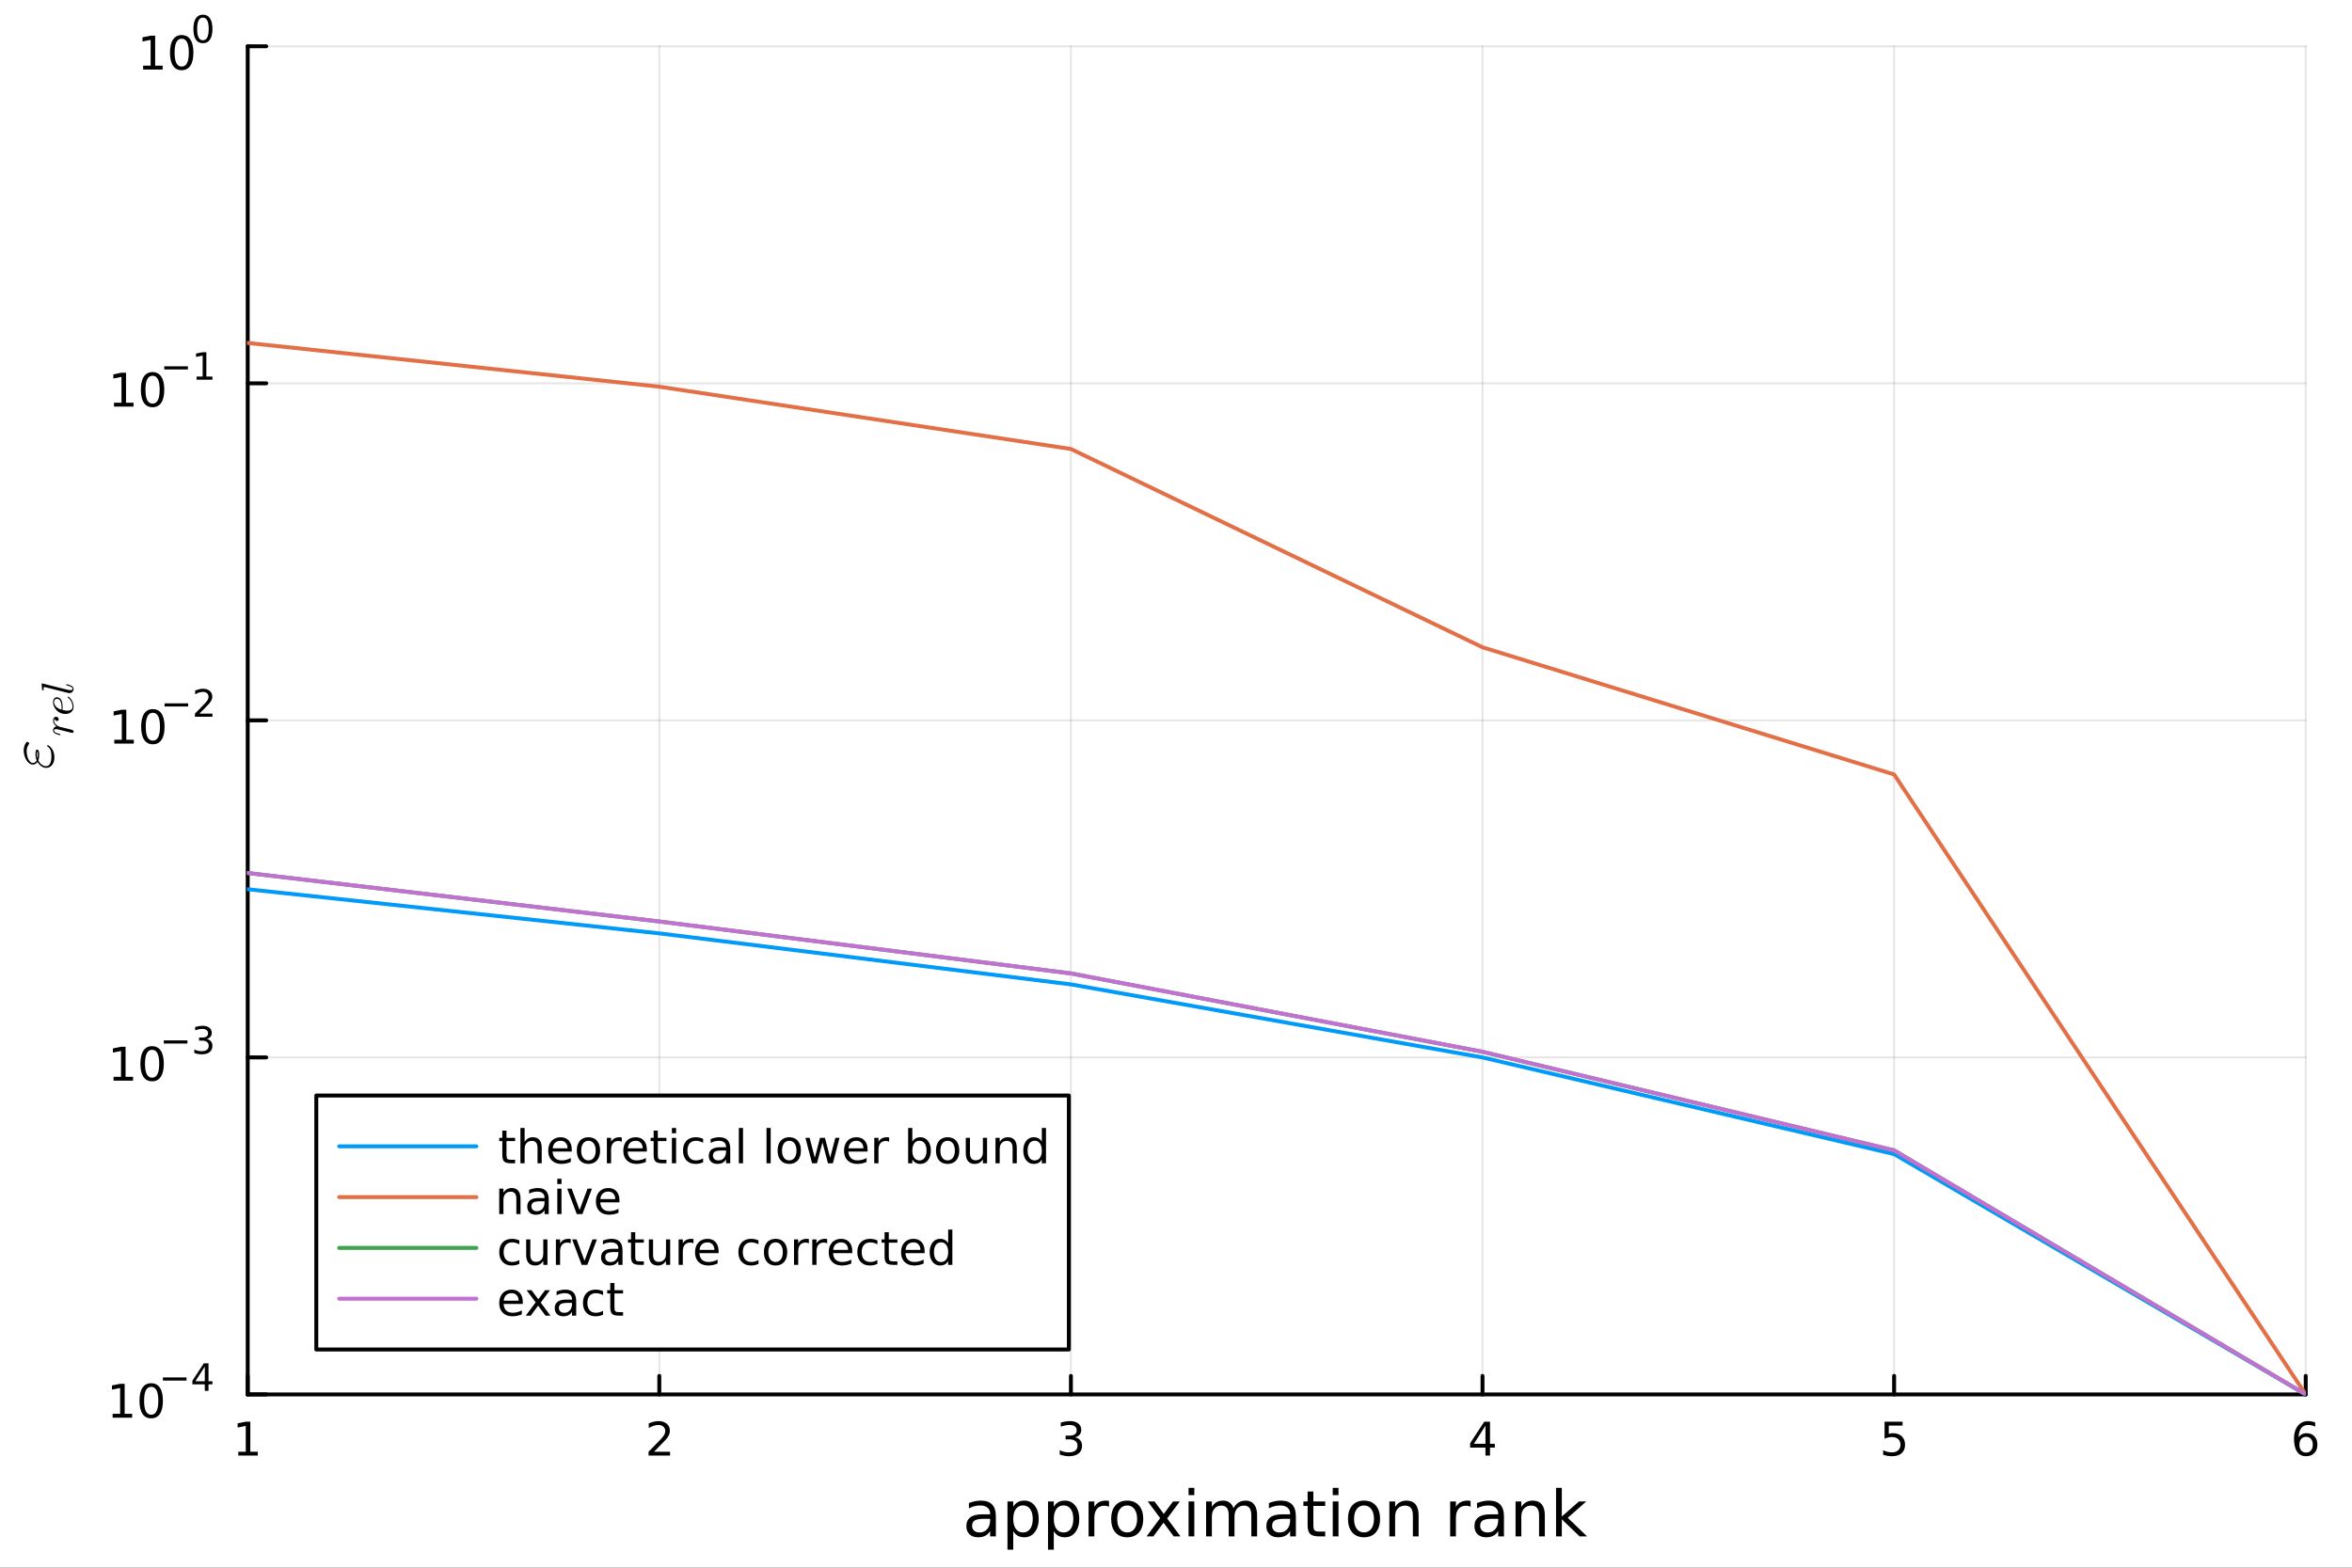 <?xml version="1.0" encoding="utf-8"?>
<svg xmlns="http://www.w3.org/2000/svg" xmlns:xlink="http://www.w3.org/1999/xlink" width="600" height="400" viewBox="0 0 2400 1600">
<rect x="0" y="0" width="2400" height="1600" fill="#333333" stroke="none"/>
<defs>
  <clipPath id="clip810">
    <rect x="0" y="0" width="2400" height="1600"/>
  </clipPath>
</defs>
<path clip-path="url(#clip810)" d="M0 1600 L2400 1600 L2400 0 L0 0  Z" fill="#ffffff" fill-rule="evenodd" fill-opacity="1"/>
<defs>
  <clipPath id="clip811">
    <rect x="480" y="0" width="1681" height="1600"/>
  </clipPath>
</defs>
<defs>
  <clipPath id="clip812">
    <rect x="219" y="47" width="2134" height="1377"/>
  </clipPath>
</defs>
<path clip-path="url(#clip810)" d="M252.764 1423.18 L2352.76 1423.18 L2352.76 47.244 L252.764 47.244  Z" fill="#ffffff" fill-rule="evenodd" fill-opacity="1"/>
<defs>
  <clipPath id="clip813">
    <rect x="252" y="47" width="2101" height="1377"/>
  </clipPath>
</defs>
<polyline clip-path="url(#clip813)" style="stroke:#000000; stroke-linecap:round; stroke-linejoin:round; stroke-width:2; stroke-opacity:0.1; fill:none" points="252.764,1423.18 252.764,47.244 "/>
<polyline clip-path="url(#clip813)" style="stroke:#000000; stroke-linecap:round; stroke-linejoin:round; stroke-width:2; stroke-opacity:0.1; fill:none" points="672.762,1423.18 672.762,47.244 "/>
<polyline clip-path="url(#clip813)" style="stroke:#000000; stroke-linecap:round; stroke-linejoin:round; stroke-width:2; stroke-opacity:0.1; fill:none" points="1092.76,1423.18 1092.76,47.244 "/>
<polyline clip-path="url(#clip813)" style="stroke:#000000; stroke-linecap:round; stroke-linejoin:round; stroke-width:2; stroke-opacity:0.1; fill:none" points="1512.76,1423.18 1512.76,47.244 "/>
<polyline clip-path="url(#clip813)" style="stroke:#000000; stroke-linecap:round; stroke-linejoin:round; stroke-width:2; stroke-opacity:0.1; fill:none" points="1932.76,1423.18 1932.76,47.244 "/>
<polyline clip-path="url(#clip813)" style="stroke:#000000; stroke-linecap:round; stroke-linejoin:round; stroke-width:2; stroke-opacity:0.1; fill:none" points="2352.76,1423.18 2352.76,47.244 "/>
<polyline clip-path="url(#clip810)" style="stroke:#000000; stroke-linecap:round; stroke-linejoin:round; stroke-width:4; stroke-opacity:1; fill:none" points="252.764,1423.18 2352.76,1423.18 "/>
<polyline clip-path="url(#clip810)" style="stroke:#000000; stroke-linecap:round; stroke-linejoin:round; stroke-width:4; stroke-opacity:1; fill:none" points="252.764,1423.18 252.764,1404.28 "/>
<polyline clip-path="url(#clip810)" style="stroke:#000000; stroke-linecap:round; stroke-linejoin:round; stroke-width:4; stroke-opacity:1; fill:none" points="672.762,1423.18 672.762,1404.28 "/>
<polyline clip-path="url(#clip810)" style="stroke:#000000; stroke-linecap:round; stroke-linejoin:round; stroke-width:4; stroke-opacity:1; fill:none" points="1092.76,1423.18 1092.76,1404.28 "/>
<polyline clip-path="url(#clip810)" style="stroke:#000000; stroke-linecap:round; stroke-linejoin:round; stroke-width:4; stroke-opacity:1; fill:none" points="1512.76,1423.18 1512.76,1404.28 "/>
<polyline clip-path="url(#clip810)" style="stroke:#000000; stroke-linecap:round; stroke-linejoin:round; stroke-width:4; stroke-opacity:1; fill:none" points="1932.76,1423.18 1932.76,1404.28 "/>
<polyline clip-path="url(#clip810)" style="stroke:#000000; stroke-linecap:round; stroke-linejoin:round; stroke-width:4; stroke-opacity:1; fill:none" points="2352.76,1423.18 2352.76,1404.28 "/>
<path clip-path="url(#clip810)" d="M243.146 1481.64 L250.785 1481.64 L250.785 1455.28 L242.475 1456.95 L242.475 1452.69 L250.738 1451.02 L255.414 1451.02 L255.414 1481.64 L263.053 1481.64 L263.053 1485.58 L243.146 1485.58 L243.146 1481.64 Z" fill="#000000" fill-rule="evenodd" fill-opacity="1" /><path clip-path="url(#clip810)" d="M667.415 1481.64 L683.735 1481.64 L683.735 1485.58 L661.79 1485.58 L661.79 1481.64 Q664.452 1478.89 669.036 1474.26 Q673.642 1469.61 674.823 1468.27 Q677.068 1465.74 677.947 1464.01 Q678.85 1462.25 678.85 1460.56 Q678.85 1457.8 676.906 1456.07 Q674.985 1454.33 671.883 1454.33 Q669.684 1454.33 667.23 1455.09 Q664.799 1455.86 662.022 1457.41 L662.022 1452.69 Q664.846 1451.55 667.299 1450.97 Q669.753 1450.39 671.79 1450.39 Q677.16 1450.39 680.355 1453.08 Q683.549 1455.77 683.549 1460.26 Q683.549 1462.39 682.739 1464.31 Q681.952 1466.2 679.846 1468.8 Q679.267 1469.47 676.165 1472.69 Q673.063 1475.88 667.415 1481.64 Z" fill="#000000" fill-rule="evenodd" fill-opacity="1" /><path clip-path="url(#clip810)" d="M1097.01 1466.95 Q1100.36 1467.66 1102.24 1469.93 Q1104.14 1472.2 1104.14 1475.53 Q1104.14 1480.65 1100.62 1483.45 Q1097.1 1486.25 1090.62 1486.25 Q1088.44 1486.25 1086.13 1485.81 Q1083.84 1485.39 1081.38 1484.54 L1081.38 1480.02 Q1083.33 1481.16 1085.64 1481.74 Q1087.96 1482.32 1090.48 1482.32 Q1094.88 1482.32 1097.17 1480.58 Q1099.49 1478.84 1099.49 1475.53 Q1099.49 1472.48 1097.33 1470.77 Q1095.2 1469.03 1091.38 1469.03 L1087.36 1469.03 L1087.36 1465.19 L1091.57 1465.19 Q1095.02 1465.19 1096.85 1463.82 Q1098.68 1462.43 1098.68 1459.84 Q1098.68 1457.18 1096.78 1455.77 Q1094.9 1454.33 1091.38 1454.33 Q1089.46 1454.33 1087.26 1454.75 Q1085.06 1455.16 1082.43 1456.04 L1082.43 1451.88 Q1085.09 1451.14 1087.4 1450.77 Q1089.74 1450.39 1091.8 1450.39 Q1097.12 1450.39 1100.23 1452.83 Q1103.33 1455.23 1103.33 1459.35 Q1103.33 1462.22 1101.68 1464.21 Q1100.04 1466.18 1097.01 1466.95 Z" fill="#000000" fill-rule="evenodd" fill-opacity="1" /><path clip-path="url(#clip810)" d="M1515.77 1455.09 L1503.96 1473.54 L1515.77 1473.54 L1515.77 1455.09 M1514.54 1451.02 L1520.42 1451.02 L1520.42 1473.54 L1525.35 1473.54 L1525.35 1477.43 L1520.42 1477.43 L1520.42 1485.58 L1515.77 1485.58 L1515.77 1477.43 L1500.17 1477.43 L1500.17 1472.92 L1514.54 1451.02 Z" fill="#000000" fill-rule="evenodd" fill-opacity="1" /><path clip-path="url(#clip810)" d="M1923.04 1451.02 L1941.39 1451.02 L1941.39 1454.96 L1927.32 1454.96 L1927.32 1463.43 Q1928.34 1463.08 1929.35 1462.92 Q1930.37 1462.73 1931.39 1462.73 Q1937.18 1462.73 1940.56 1465.9 Q1943.94 1469.08 1943.94 1474.49 Q1943.94 1480.07 1940.47 1483.17 Q1936.99 1486.25 1930.67 1486.25 Q1928.5 1486.25 1926.23 1485.88 Q1923.98 1485.51 1921.58 1484.77 L1921.58 1480.07 Q1923.66 1481.2 1925.88 1481.76 Q1928.1 1482.32 1930.58 1482.32 Q1934.59 1482.32 1936.92 1480.21 Q1939.26 1478.1 1939.26 1474.49 Q1939.26 1470.88 1936.92 1468.77 Q1934.59 1466.67 1930.58 1466.67 Q1928.71 1466.67 1926.83 1467.08 Q1924.98 1467.5 1923.04 1468.38 L1923.04 1451.02 Z" fill="#000000" fill-rule="evenodd" fill-opacity="1" /><path clip-path="url(#clip810)" d="M2353.16 1466.44 Q2350.01 1466.44 2348.16 1468.59 Q2346.33 1470.74 2346.33 1474.49 Q2346.33 1478.22 2348.16 1480.39 Q2350.01 1482.55 2353.16 1482.55 Q2356.31 1482.55 2358.14 1480.39 Q2359.99 1478.22 2359.99 1474.49 Q2359.99 1470.74 2358.14 1468.59 Q2356.31 1466.44 2353.16 1466.44 M2362.44 1451.78 L2362.44 1456.04 Q2360.68 1455.21 2358.88 1454.77 Q2357.1 1454.33 2355.34 1454.33 Q2350.71 1454.33 2348.25 1457.45 Q2345.82 1460.58 2345.48 1466.9 Q2346.84 1464.89 2348.9 1463.82 Q2350.96 1462.73 2353.44 1462.73 Q2358.65 1462.73 2361.66 1465.9 Q2364.69 1469.05 2364.69 1474.49 Q2364.69 1479.82 2361.54 1483.03 Q2358.39 1486.25 2353.16 1486.25 Q2347.17 1486.25 2343.99 1481.67 Q2340.82 1477.06 2340.82 1468.33 Q2340.82 1460.14 2344.71 1455.28 Q2348.6 1450.39 2355.15 1450.39 Q2356.91 1450.39 2358.69 1450.74 Q2360.5 1451.09 2362.44 1451.78 Z" fill="#000000" fill-rule="evenodd" fill-opacity="1" /><path clip-path="url(#clip810)" d="M1004.51 1550.12 Q997.413 1550.12 994.676 1551.75 Q991.938 1553.37 991.938 1557.29 Q991.938 1560.4 993.975 1562.25 Q996.044 1564.07 999.577 1564.07 Q1004.45 1564.07 1007.38 1560.63 Q1010.34 1557.16 1010.34 1551.43 L1010.34 1550.12 L1004.51 1550.12 M1016.19 1547.71 L1016.19 1568.04 L1010.34 1568.04 L1010.34 1562.63 Q1008.33 1565.88 1005.34 1567.44 Q1002.35 1568.97 998.018 1568.97 Q992.543 1568.97 989.297 1565.91 Q986.082 1562.82 986.082 1557.67 Q986.082 1551.65 990.092 1548.6 Q994.135 1545.54 1002.12 1545.54 L1010.34 1545.54 L1010.34 1544.97 Q1010.34 1540.93 1007.66 1538.73 Q1005.02 1536.5 1000.21 1536.5 Q997.158 1536.5 994.262 1537.23 Q991.365 1537.97 988.692 1539.43 L988.692 1534.02 Q991.907 1532.78 994.93 1532.17 Q997.954 1531.54 1000.82 1531.54 Q1008.55 1531.54 1012.37 1535.55 Q1016.19 1539.56 1016.19 1547.71 Z" fill="#000000" fill-rule="evenodd" fill-opacity="1" /><path clip-path="url(#clip810)" d="M1033.92 1562.7 L1033.92 1581.6 L1028.03 1581.6 L1028.03 1532.4 L1033.92 1532.4 L1033.92 1537.81 Q1035.77 1534.62 1038.57 1533.1 Q1041.4 1531.54 1045.31 1531.54 Q1051.81 1531.54 1055.85 1536.69 Q1059.92 1541.85 1059.92 1550.25 Q1059.92 1558.65 1055.85 1563.81 Q1051.81 1568.97 1045.31 1568.97 Q1041.4 1568.97 1038.57 1567.44 Q1035.77 1565.88 1033.92 1562.7 M1053.84 1550.25 Q1053.84 1543.79 1051.17 1540.13 Q1048.53 1536.44 1043.88 1536.44 Q1039.24 1536.44 1036.56 1540.13 Q1033.92 1543.79 1033.92 1550.25 Q1033.92 1556.71 1036.56 1560.4 Q1039.24 1564.07 1043.88 1564.07 Q1048.53 1564.07 1051.17 1560.4 Q1053.84 1556.71 1053.84 1550.25 Z" fill="#000000" fill-rule="evenodd" fill-opacity="1" /><path clip-path="url(#clip810)" d="M1075.3 1562.7 L1075.3 1581.6 L1069.41 1581.6 L1069.41 1532.4 L1075.3 1532.4 L1075.3 1537.81 Q1077.14 1534.62 1079.94 1533.1 Q1082.78 1531.54 1086.69 1531.54 Q1093.18 1531.54 1097.23 1536.69 Q1101.3 1541.85 1101.3 1550.25 Q1101.3 1558.65 1097.23 1563.81 Q1093.18 1568.97 1086.69 1568.97 Q1082.78 1568.97 1079.94 1567.44 Q1077.14 1565.88 1075.3 1562.7 M1095.22 1550.25 Q1095.22 1543.79 1092.55 1540.13 Q1089.91 1536.44 1085.26 1536.44 Q1080.61 1536.44 1077.94 1540.13 Q1075.3 1543.79 1075.3 1550.25 Q1075.3 1556.71 1077.94 1560.4 Q1080.61 1564.07 1085.26 1564.07 Q1089.91 1564.07 1092.55 1560.4 Q1095.22 1556.71 1095.22 1550.25 Z" fill="#000000" fill-rule="evenodd" fill-opacity="1" /><path clip-path="url(#clip810)" d="M1131.67 1537.87 Q1130.68 1537.3 1129.5 1537.04 Q1128.36 1536.76 1126.96 1536.76 Q1121.99 1536.76 1119.32 1540 Q1116.67 1543.22 1116.67 1549.27 L1116.67 1568.04 L1110.79 1568.04 L1110.79 1532.4 L1116.67 1532.4 L1116.67 1537.93 Q1118.52 1534.69 1121.48 1533.13 Q1124.44 1531.54 1128.67 1531.54 Q1129.28 1531.54 1130.01 1531.63 Q1130.74 1531.7 1131.63 1531.85 L1131.67 1537.87 Z" fill="#000000" fill-rule="evenodd" fill-opacity="1" /><path clip-path="url(#clip810)" d="M1150.19 1536.5 Q1145.48 1536.5 1142.74 1540.19 Q1140 1543.85 1140 1550.25 Q1140 1556.65 1142.71 1560.34 Q1145.45 1564 1150.19 1564 Q1154.87 1564 1157.61 1560.31 Q1160.34 1556.62 1160.34 1550.25 Q1160.34 1543.92 1157.61 1540.23 Q1154.87 1536.5 1150.19 1536.5 M1150.19 1531.54 Q1157.83 1531.54 1162.19 1536.5 Q1166.55 1541.47 1166.55 1550.25 Q1166.55 1559 1162.19 1564 Q1157.83 1568.97 1150.19 1568.97 Q1142.52 1568.97 1138.16 1564 Q1133.83 1559 1133.83 1550.25 Q1133.83 1541.47 1138.16 1536.5 Q1142.52 1531.54 1150.19 1531.54 Z" fill="#000000" fill-rule="evenodd" fill-opacity="1" /><path clip-path="url(#clip810)" d="M1203.88 1532.4 L1190.99 1549.74 L1204.55 1568.04 L1197.65 1568.04 L1187.27 1554.04 L1176.89 1568.04 L1169.99 1568.04 L1183.83 1549.39 L1171.16 1532.4 L1178.07 1532.4 L1187.52 1545.1 L1196.98 1532.4 L1203.88 1532.4 Z" fill="#000000" fill-rule="evenodd" fill-opacity="1" /><path clip-path="url(#clip810)" d="M1212.83 1532.4 L1218.68 1532.4 L1218.68 1568.04 L1212.83 1568.04 L1212.83 1532.4 M1212.83 1518.52 L1218.68 1518.52 L1218.68 1525.93 L1212.83 1525.93 L1212.83 1518.52 Z" fill="#000000" fill-rule="evenodd" fill-opacity="1" /><path clip-path="url(#clip810)" d="M1258.69 1539.24 Q1260.89 1535.29 1263.95 1533.41 Q1267 1531.54 1271.14 1531.54 Q1276.71 1531.54 1279.73 1535.45 Q1282.76 1539.33 1282.76 1546.53 L1282.76 1568.04 L1276.87 1568.04 L1276.87 1546.72 Q1276.87 1541.59 1275.05 1539.11 Q1273.24 1536.63 1269.52 1536.63 Q1264.96 1536.63 1262.32 1539.65 Q1259.68 1542.68 1259.68 1547.9 L1259.68 1568.04 L1253.79 1568.04 L1253.79 1546.72 Q1253.79 1541.56 1251.98 1539.11 Q1250.16 1536.63 1246.38 1536.63 Q1241.89 1536.63 1239.25 1539.68 Q1236.6 1542.71 1236.6 1547.9 L1236.6 1568.04 L1230.72 1568.04 L1230.72 1532.4 L1236.6 1532.4 L1236.6 1537.93 Q1238.61 1534.66 1241.41 1533.1 Q1244.21 1531.54 1248.06 1531.54 Q1251.95 1531.54 1254.65 1533.51 Q1257.39 1535.48 1258.69 1539.24 Z" fill="#000000" fill-rule="evenodd" fill-opacity="1" /><path clip-path="url(#clip810)" d="M1310.64 1550.12 Q1303.54 1550.12 1300.8 1551.75 Q1298.07 1553.37 1298.07 1557.29 Q1298.07 1560.4 1300.1 1562.25 Q1302.17 1564.07 1305.7 1564.07 Q1310.57 1564.07 1313.5 1560.63 Q1316.46 1557.16 1316.46 1551.43 L1316.46 1550.12 L1310.64 1550.12 M1322.32 1547.71 L1322.32 1568.04 L1316.46 1568.04 L1316.46 1562.63 Q1314.46 1565.88 1311.47 1567.44 Q1308.47 1568.97 1304.14 1568.97 Q1298.67 1568.97 1295.42 1565.91 Q1292.21 1562.82 1292.21 1557.67 Q1292.21 1551.65 1296.22 1548.6 Q1300.26 1545.54 1308.25 1545.54 L1316.46 1545.54 L1316.46 1544.97 Q1316.46 1540.93 1313.79 1538.73 Q1311.15 1536.5 1306.34 1536.5 Q1303.29 1536.5 1300.39 1537.23 Q1297.49 1537.97 1294.82 1539.43 L1294.82 1534.02 Q1298.03 1532.78 1301.06 1532.17 Q1304.08 1531.54 1306.95 1531.54 Q1314.68 1531.54 1318.5 1535.55 Q1322.32 1539.56 1322.32 1547.71 Z" fill="#000000" fill-rule="evenodd" fill-opacity="1" /><path clip-path="url(#clip810)" d="M1340.17 1522.27 L1340.17 1532.4 L1352.24 1532.4 L1352.24 1536.95 L1340.17 1536.95 L1340.17 1556.3 Q1340.17 1560.66 1341.35 1561.9 Q1342.56 1563.14 1346.22 1563.14 L1352.24 1563.14 L1352.24 1568.04 L1346.22 1568.04 Q1339.44 1568.04 1336.86 1565.53 Q1334.29 1562.98 1334.29 1556.3 L1334.29 1536.95 L1329.99 1536.95 L1329.99 1532.4 L1334.29 1532.4 L1334.29 1522.27 L1340.17 1522.27 Z" fill="#000000" fill-rule="evenodd" fill-opacity="1" /><path clip-path="url(#clip810)" d="M1359.94 1532.4 L1365.8 1532.4 L1365.8 1568.04 L1359.94 1568.04 L1359.94 1532.4 M1359.94 1518.52 L1365.8 1518.52 L1365.8 1525.93 L1359.94 1525.93 L1359.94 1518.52 Z" fill="#000000" fill-rule="evenodd" fill-opacity="1" /><path clip-path="url(#clip810)" d="M1391.86 1536.5 Q1387.15 1536.5 1384.42 1540.19 Q1381.68 1543.85 1381.68 1550.25 Q1381.68 1556.65 1384.38 1560.34 Q1387.12 1564 1391.86 1564 Q1396.54 1564 1399.28 1560.31 Q1402.02 1556.62 1402.02 1550.25 Q1402.02 1543.92 1399.28 1540.23 Q1396.54 1536.5 1391.86 1536.5 M1391.86 1531.54 Q1399.5 1531.54 1403.86 1536.5 Q1408.22 1541.47 1408.22 1550.25 Q1408.22 1559 1403.86 1564 Q1399.5 1568.97 1391.86 1568.97 Q1384.19 1568.97 1379.83 1564 Q1375.5 1559 1375.5 1550.25 Q1375.5 1541.47 1379.83 1536.5 Q1384.19 1531.54 1391.86 1531.54 Z" fill="#000000" fill-rule="evenodd" fill-opacity="1" /><path clip-path="url(#clip810)" d="M1447.56 1546.53 L1447.56 1568.04 L1441.71 1568.04 L1441.71 1546.72 Q1441.71 1541.66 1439.73 1539.14 Q1437.76 1536.63 1433.81 1536.63 Q1429.07 1536.63 1426.33 1539.65 Q1423.6 1542.68 1423.6 1547.9 L1423.6 1568.04 L1417.71 1568.04 L1417.71 1532.4 L1423.6 1532.4 L1423.6 1537.93 Q1425.7 1534.72 1428.53 1533.13 Q1431.39 1531.54 1435.12 1531.54 Q1441.26 1531.54 1444.41 1535.36 Q1447.56 1539.14 1447.56 1546.53 Z" fill="#000000" fill-rule="evenodd" fill-opacity="1" /><path clip-path="url(#clip810)" d="M1500.62 1537.87 Q1499.64 1537.3 1498.46 1537.04 Q1497.31 1536.76 1495.91 1536.76 Q1490.95 1536.76 1488.27 1540 Q1485.63 1543.22 1485.63 1549.27 L1485.63 1568.04 L1479.74 1568.04 L1479.74 1532.4 L1485.63 1532.4 L1485.63 1537.93 Q1487.48 1534.69 1490.44 1533.13 Q1493.4 1531.54 1497.63 1531.54 Q1498.23 1531.54 1498.97 1531.63 Q1499.7 1531.7 1500.59 1531.85 L1500.62 1537.87 Z" fill="#000000" fill-rule="evenodd" fill-opacity="1" /><path clip-path="url(#clip810)" d="M1522.97 1550.12 Q1515.87 1550.12 1513.13 1551.75 Q1510.39 1553.37 1510.39 1557.29 Q1510.39 1560.4 1512.43 1562.25 Q1514.5 1564.07 1518.03 1564.07 Q1522.9 1564.07 1525.83 1560.63 Q1528.79 1557.16 1528.79 1551.43 L1528.79 1550.12 L1522.97 1550.12 M1534.65 1547.71 L1534.65 1568.04 L1528.79 1568.04 L1528.79 1562.63 Q1526.79 1565.88 1523.79 1567.44 Q1520.8 1568.97 1516.47 1568.97 Q1511 1568.97 1507.75 1565.91 Q1504.54 1562.82 1504.54 1557.67 Q1504.54 1551.65 1508.55 1548.6 Q1512.59 1545.54 1520.58 1545.54 L1528.79 1545.54 L1528.79 1544.97 Q1528.79 1540.93 1526.12 1538.73 Q1523.47 1536.5 1518.67 1536.5 Q1515.61 1536.5 1512.72 1537.23 Q1509.82 1537.97 1507.15 1539.43 L1507.15 1534.02 Q1510.36 1532.78 1513.39 1532.17 Q1516.41 1531.54 1519.27 1531.54 Q1527.01 1531.54 1530.83 1535.55 Q1534.65 1539.56 1534.65 1547.71 Z" fill="#000000" fill-rule="evenodd" fill-opacity="1" /><path clip-path="url(#clip810)" d="M1576.34 1546.53 L1576.34 1568.04 L1570.49 1568.04 L1570.49 1546.72 Q1570.49 1541.66 1568.51 1539.14 Q1566.54 1536.63 1562.59 1536.63 Q1557.85 1536.63 1555.11 1539.65 Q1552.38 1542.68 1552.38 1547.9 L1552.38 1568.04 L1546.49 1568.04 L1546.49 1532.4 L1552.38 1532.4 L1552.38 1537.93 Q1554.48 1534.72 1557.31 1533.13 Q1560.17 1531.54 1563.9 1531.54 Q1570.04 1531.54 1573.19 1535.36 Q1576.34 1539.14 1576.34 1546.53 Z" fill="#000000" fill-rule="evenodd" fill-opacity="1" /><path clip-path="url(#clip810)" d="M1587.8 1518.52 L1593.69 1518.52 L1593.69 1547.77 L1611.16 1532.4 L1618.64 1532.4 L1599.74 1549.07 L1619.44 1568.04 L1611.8 1568.04 L1593.69 1550.63 L1593.69 1568.04 L1587.8 1568.04 L1587.8 1518.52 Z" fill="#000000" fill-rule="evenodd" fill-opacity="1" /><polyline clip-path="url(#clip813)" style="stroke:#000000; stroke-linecap:round; stroke-linejoin:round; stroke-width:2; stroke-opacity:0.1; fill:none" points="252.764,1423.18 2352.76,1423.18 "/>
<polyline clip-path="url(#clip813)" style="stroke:#000000; stroke-linecap:round; stroke-linejoin:round; stroke-width:2; stroke-opacity:0.1; fill:none" points="252.764,1079.2 2352.76,1079.2 "/>
<polyline clip-path="url(#clip813)" style="stroke:#000000; stroke-linecap:round; stroke-linejoin:round; stroke-width:2; stroke-opacity:0.1; fill:none" points="252.764,735.212 2352.76,735.212 "/>
<polyline clip-path="url(#clip813)" style="stroke:#000000; stroke-linecap:round; stroke-linejoin:round; stroke-width:2; stroke-opacity:0.1; fill:none" points="252.764,391.228 2352.76,391.228 "/>
<polyline clip-path="url(#clip813)" style="stroke:#000000; stroke-linecap:round; stroke-linejoin:round; stroke-width:2; stroke-opacity:0.1; fill:none" points="252.764,47.244 2352.76,47.244 "/>
<polyline clip-path="url(#clip810)" style="stroke:#000000; stroke-linecap:round; stroke-linejoin:round; stroke-width:4; stroke-opacity:1; fill:none" points="252.764,1423.18 252.764,47.244 "/>
<polyline clip-path="url(#clip810)" style="stroke:#000000; stroke-linecap:round; stroke-linejoin:round; stroke-width:4; stroke-opacity:1; fill:none" points="252.764,1423.18 271.662,1423.18 "/>
<polyline clip-path="url(#clip810)" style="stroke:#000000; stroke-linecap:round; stroke-linejoin:round; stroke-width:4; stroke-opacity:1; fill:none" points="252.764,1079.2 271.662,1079.2 "/>
<polyline clip-path="url(#clip810)" style="stroke:#000000; stroke-linecap:round; stroke-linejoin:round; stroke-width:4; stroke-opacity:1; fill:none" points="252.764,735.212 271.662,735.212 "/>
<polyline clip-path="url(#clip810)" style="stroke:#000000; stroke-linecap:round; stroke-linejoin:round; stroke-width:4; stroke-opacity:1; fill:none" points="252.764,391.228 271.662,391.228 "/>
<polyline clip-path="url(#clip810)" style="stroke:#000000; stroke-linecap:round; stroke-linejoin:round; stroke-width:4; stroke-opacity:1; fill:none" points="252.764,47.244 271.662,47.244 "/>
<path clip-path="url(#clip810)" d="M114.931 1442.97 L122.57 1442.97 L122.57 1416.61 L114.26 1418.27 L114.26 1414.01 L122.524 1412.35 L127.2 1412.35 L127.2 1442.97 L134.839 1442.97 L134.839 1446.91 L114.931 1446.91 L114.931 1442.97 Z" fill="#000000" fill-rule="evenodd" fill-opacity="1" /><path clip-path="url(#clip810)" d="M154.283 1415.43 Q150.672 1415.43 148.843 1418.99 Q147.038 1422.53 147.038 1429.66 Q147.038 1436.77 148.843 1440.33 Q150.672 1443.88 154.283 1443.88 Q157.917 1443.88 159.723 1440.33 Q161.552 1436.77 161.552 1429.66 Q161.552 1422.53 159.723 1418.99 Q157.917 1415.43 154.283 1415.43 M154.283 1411.72 Q160.093 1411.72 163.149 1416.33 Q166.227 1420.91 166.227 1429.66 Q166.227 1438.39 163.149 1443 Q160.093 1447.58 154.283 1447.58 Q148.473 1447.58 145.394 1443 Q142.339 1438.39 142.339 1429.66 Q142.339 1420.91 145.394 1416.33 Q148.473 1411.72 154.283 1411.72 Z" fill="#000000" fill-rule="evenodd" fill-opacity="1" /><path clip-path="url(#clip810)" d="M166.227 1405.82 L190.339 1405.82 L190.339 1409.02 L166.227 1409.02 L166.227 1405.82 Z" fill="#000000" fill-rule="evenodd" fill-opacity="1" /><path clip-path="url(#clip810)" d="M208.978 1394.73 L199.386 1409.72 L208.978 1409.72 L208.978 1394.73 M207.981 1391.42 L212.758 1391.42 L212.758 1409.72 L216.764 1409.72 L216.764 1412.88 L212.758 1412.88 L212.758 1419.5 L208.978 1419.5 L208.978 1412.88 L196.301 1412.88 L196.301 1409.21 L207.981 1391.42 Z" fill="#000000" fill-rule="evenodd" fill-opacity="1" /><path clip-path="url(#clip810)" d="M115.853 1098.99 L123.492 1098.99 L123.492 1072.62 L115.182 1074.29 L115.182 1070.03 L123.446 1068.36 L128.121 1068.36 L128.121 1098.99 L135.76 1098.99 L135.76 1102.92 L115.853 1102.92 L115.853 1098.99 Z" fill="#000000" fill-rule="evenodd" fill-opacity="1" /><path clip-path="url(#clip810)" d="M155.205 1071.44 Q151.594 1071.44 149.765 1075.01 Q147.959 1078.55 147.959 1085.68 Q147.959 1092.78 149.765 1096.35 Q151.594 1099.89 155.205 1099.89 Q158.839 1099.89 160.644 1096.35 Q162.473 1092.78 162.473 1085.68 Q162.473 1078.55 160.644 1075.01 Q158.839 1071.44 155.205 1071.44 M155.205 1067.74 Q161.015 1067.74 164.07 1072.34 Q167.149 1076.93 167.149 1085.68 Q167.149 1094.41 164.07 1099.01 Q161.015 1103.59 155.205 1103.59 Q149.395 1103.59 146.316 1099.01 Q143.26 1094.41 143.26 1085.68 Q143.26 1076.93 146.316 1072.34 Q149.395 1067.74 155.205 1067.74 Z" fill="#000000" fill-rule="evenodd" fill-opacity="1" /><path clip-path="url(#clip810)" d="M167.149 1061.84 L191.261 1061.84 L191.261 1065.04 L167.149 1065.04 L167.149 1061.84 Z" fill="#000000" fill-rule="evenodd" fill-opacity="1" /><path clip-path="url(#clip810)" d="M210.971 1060.37 Q213.698 1060.96 215.222 1062.8 Q216.764 1064.64 216.764 1067.35 Q216.764 1071.51 213.905 1073.78 Q211.046 1076.06 205.78 1076.06 Q204.012 1076.06 202.132 1075.7 Q200.27 1075.36 198.276 1074.67 L198.276 1071 Q199.856 1071.92 201.737 1072.39 Q203.617 1072.86 205.667 1072.86 Q209.241 1072.86 211.103 1071.45 Q212.984 1070.04 212.984 1067.35 Q212.984 1064.87 211.234 1063.48 Q209.504 1062.07 206.401 1062.07 L203.128 1062.07 L203.128 1058.94 L206.551 1058.94 Q209.354 1058.94 210.84 1057.83 Q212.325 1056.71 212.325 1054.6 Q212.325 1052.44 210.783 1051.29 Q209.26 1050.12 206.401 1050.12 Q204.84 1050.12 203.053 1050.46 Q201.266 1050.8 199.122 1051.51 L199.122 1048.13 Q201.285 1047.53 203.166 1047.23 Q205.066 1046.93 206.739 1046.93 Q211.065 1046.93 213.585 1048.9 Q216.106 1050.86 216.106 1054.2 Q216.106 1056.54 214.77 1058.15 Q213.435 1059.75 210.971 1060.37 Z" fill="#000000" fill-rule="evenodd" fill-opacity="1" /><path clip-path="url(#clip810)" d="M116.624 755.004 L124.263 755.004 L124.263 728.639 L115.953 730.305 L115.953 726.046 L124.217 724.38 L128.893 724.38 L128.893 755.004 L136.531 755.004 L136.531 758.94 L116.624 758.94 L116.624 755.004 Z" fill="#000000" fill-rule="evenodd" fill-opacity="1" /><path clip-path="url(#clip810)" d="M155.976 727.458 Q152.365 727.458 150.536 731.023 Q148.73 734.565 148.73 741.694 Q148.73 748.801 150.536 752.366 Q152.365 755.907 155.976 755.907 Q159.61 755.907 161.416 752.366 Q163.244 748.801 163.244 741.694 Q163.244 734.565 161.416 731.023 Q159.61 727.458 155.976 727.458 M155.976 723.755 Q161.786 723.755 164.841 728.361 Q167.92 732.944 167.92 741.694 Q167.92 750.421 164.841 755.028 Q161.786 759.611 155.976 759.611 Q150.166 759.611 147.087 755.028 Q144.031 750.421 144.031 741.694 Q144.031 732.944 147.087 728.361 Q150.166 723.755 155.976 723.755 Z" fill="#000000" fill-rule="evenodd" fill-opacity="1" /><path clip-path="url(#clip810)" d="M167.92 717.856 L192.032 717.856 L192.032 721.053 L167.92 721.053 L167.92 717.856 Z" fill="#000000" fill-rule="evenodd" fill-opacity="1" /><path clip-path="url(#clip810)" d="M203.504 728.332 L216.764 728.332 L216.764 731.529 L198.934 731.529 L198.934 728.332 Q201.097 726.094 204.821 722.332 Q208.564 718.552 209.523 717.461 Q211.347 715.411 212.062 714 Q212.796 712.571 212.796 711.198 Q212.796 708.96 211.216 707.549 Q209.655 706.139 207.134 706.139 Q205.348 706.139 203.354 706.759 Q201.379 707.38 199.122 708.64 L199.122 704.803 Q201.417 703.882 203.41 703.412 Q205.404 702.941 207.059 702.941 Q211.423 702.941 214.018 705.123 Q216.613 707.305 216.613 710.953 Q216.613 712.684 215.955 714.245 Q215.316 715.787 213.604 717.894 Q213.134 718.439 210.614 721.053 Q208.094 723.649 203.504 728.332 Z" fill="#000000" fill-rule="evenodd" fill-opacity="1" /><path clip-path="url(#clip810)" d="M116.323 411.02 L123.962 411.02 L123.962 384.655 L115.652 386.322 L115.652 382.062 L123.916 380.396 L128.592 380.396 L128.592 411.02 L136.231 411.02 L136.231 414.956 L116.323 414.956 L116.323 411.02 Z" fill="#000000" fill-rule="evenodd" fill-opacity="1" /><path clip-path="url(#clip810)" d="M155.675 383.474 Q152.064 383.474 150.235 387.039 Q148.43 390.581 148.43 397.71 Q148.43 404.817 150.235 408.382 Q152.064 411.923 155.675 411.923 Q159.309 411.923 161.115 408.382 Q162.943 404.817 162.943 397.71 Q162.943 390.581 161.115 387.039 Q159.309 383.474 155.675 383.474 M155.675 379.771 Q161.485 379.771 164.541 384.377 Q167.619 388.96 167.619 397.71 Q167.619 406.437 164.541 411.044 Q161.485 415.627 155.675 415.627 Q149.865 415.627 146.786 411.044 Q143.73 406.437 143.73 397.71 Q143.73 388.96 146.786 384.377 Q149.865 379.771 155.675 379.771 Z" fill="#000000" fill-rule="evenodd" fill-opacity="1" /><path clip-path="url(#clip810)" d="M167.619 373.872 L191.731 373.872 L191.731 377.069 L167.619 377.069 L167.619 373.872 Z" fill="#000000" fill-rule="evenodd" fill-opacity="1" /><path clip-path="url(#clip810)" d="M200.589 384.348 L206.796 384.348 L206.796 362.926 L200.044 364.28 L200.044 360.819 L206.758 359.465 L210.557 359.465 L210.557 384.348 L216.764 384.348 L216.764 387.545 L200.589 387.545 L200.589 384.348 Z" fill="#000000" fill-rule="evenodd" fill-opacity="1" /><path clip-path="url(#clip810)" d="M146.058 67.037 L153.697 67.037 L153.697 40.671 L145.387 42.338 L145.387 38.078 L153.651 36.412 L158.327 36.412 L158.327 67.037 L165.966 67.037 L165.966 70.972 L146.058 70.972 L146.058 67.037 Z" fill="#000000" fill-rule="evenodd" fill-opacity="1" /><path clip-path="url(#clip810)" d="M185.41 39.49 Q181.799 39.49 179.97 43.055 Q178.165 46.597 178.165 53.726 Q178.165 60.833 179.97 64.398 Q181.799 67.939 185.41 67.939 Q189.044 67.939 190.85 64.398 Q192.678 60.833 192.678 53.726 Q192.678 46.597 190.85 43.055 Q189.044 39.49 185.41 39.49 M185.41 35.787 Q191.22 35.787 194.276 40.393 Q197.354 44.977 197.354 53.726 Q197.354 62.453 194.276 67.06 Q191.22 71.643 185.41 71.643 Q179.6 71.643 176.521 67.06 Q173.466 62.453 173.466 53.726 Q173.466 44.977 176.521 40.393 Q179.6 35.787 185.41 35.787 Z" fill="#000000" fill-rule="evenodd" fill-opacity="1" /><path clip-path="url(#clip810)" d="M207.059 17.983 Q204.125 17.983 202.639 20.879 Q201.172 23.757 201.172 29.549 Q201.172 35.324 202.639 38.22 Q204.125 41.097 207.059 41.097 Q210.012 41.097 211.479 38.22 Q212.965 35.324 212.965 29.549 Q212.965 23.757 211.479 20.879 Q210.012 17.983 207.059 17.983 M207.059 14.973 Q211.78 14.973 214.263 18.716 Q216.764 22.44 216.764 29.549 Q216.764 36.64 214.263 40.383 Q211.78 44.107 207.059 44.107 Q202.338 44.107 199.837 40.383 Q197.354 36.64 197.354 29.549 Q197.354 22.44 199.837 18.716 Q202.338 14.973 207.059 14.973 Z" fill="#000000" fill-rule="evenodd" fill-opacity="1" /><path clip-path="url(#clip810)" d="M27.939 757.108 Q28.616 757.108 29.163 757.688 Q29.71 758.236 29.71 758.912 Q29.71 759.298 29.066 760.232 Q27.198 762.905 27.198 766.287 Q27.198 769.314 27.939 772.116 Q28.68 774.918 30.194 776.818 Q31.675 778.686 33.607 778.686 Q36.023 778.686 37.44 776.045 Q36.184 773.308 36.184 769.926 Q36.184 768.831 36.248 768.09 Q36.313 767.318 36.474 766.577 Q36.635 765.836 37.021 765.482 Q37.376 765.095 37.955 765.095 Q40.016 765.095 40.016 770.442 Q40.016 773.92 39.082 776.11 Q40.467 778.912 42.69 780.458 Q44.912 782.003 46.812 782.003 Q48.454 782.003 49.646 781.102 Q50.838 780.168 51.417 778.654 Q51.997 777.108 52.255 775.594 Q52.48 774.049 52.48 772.342 Q52.48 769.54 52.126 767.575 Q51.739 765.578 51.031 764.483 Q50.322 763.356 49.839 762.905 Q49.324 762.422 48.519 761.939 Q48.068 761.649 48.068 761.263 Q48.068 760.973 48.261 760.78 Q48.422 760.554 48.712 760.554 Q49.066 760.554 49.807 761.005 Q50.548 761.424 51.546 762.454 Q52.512 763.453 53.414 764.838 Q54.284 766.19 54.895 768.348 Q55.507 770.506 55.507 772.954 Q55.507 777.945 53.06 780.844 Q50.612 783.71 47.198 783.71 Q44.815 783.71 42.367 782.132 Q39.888 780.522 38.309 777.688 Q36.345 780.329 33.607 780.329 Q31.16 780.329 28.97 778.268 Q26.78 776.174 25.492 772.793 Q24.171 769.379 24.171 765.643 Q24.171 763.549 24.88 761.488 Q25.556 759.427 26.425 758.268 Q27.295 757.108 27.939 757.108 M38.02 766.802 Q37.633 768.219 37.633 769.926 Q37.633 772.245 38.213 773.952 Q38.567 772.567 38.567 770.442 Q38.567 768.67 38.471 768.155 Q38.374 767.607 38.02 766.802 Z" fill="#000000" fill-rule="evenodd" fill-opacity="1" /><path clip-path="url(#clip810)" d="M57.129 731.525 Q58.324 731.525 59.091 732.314 Q59.857 733.08 59.857 734.072 Q59.857 734.929 59.361 735.38 Q58.865 735.831 58.234 735.831 Q57.332 735.831 56.588 735.132 Q55.844 734.433 55.687 733.419 Q55.145 734.162 55.145 735.357 Q55.145 737.319 56.656 739.055 Q57.355 739.821 58.64 740.655 Q59.902 741.489 60.443 741.647 L66.463 743.112 Q67.139 743.248 70.385 744.082 Q73.609 744.893 73.744 744.961 Q74.376 745.187 74.714 745.683 Q75.052 746.178 75.052 746.674 Q75.052 747.238 74.714 747.621 Q74.376 748.005 73.79 748.005 Q73.699 748.005 73.361 747.937 Q73.023 747.869 72.55 747.757 Q72.076 747.644 71.806 747.599 L61.142 744.916 Q59.203 744.42 58.595 744.307 Q57.964 744.172 57.265 744.172 Q56.047 744.172 55.596 744.555 Q55.145 744.939 55.145 745.615 Q55.145 746.787 56.543 747.554 Q57.941 748.32 60.646 748.974 Q61.39 749.177 61.548 749.312 Q61.706 749.425 61.706 749.763 Q61.683 750.327 61.232 750.327 Q61.12 750.327 60.398 750.146 Q59.654 749.966 58.572 749.628 Q57.468 749.267 56.769 748.884 Q56.295 748.658 55.98 748.455 Q55.664 748.253 55.168 747.847 Q54.672 747.441 54.402 746.832 Q54.131 746.224 54.131 745.48 Q54.131 743.856 55.123 742.707 Q56.115 741.534 57.67 741.264 Q56.859 740.7 56.16 740.001 Q55.439 739.303 54.785 738.018 Q54.131 736.732 54.131 735.357 Q54.131 733.644 55.01 732.584 Q55.867 731.525 57.129 731.525 Z" fill="#000000" fill-rule="evenodd" fill-opacity="1" /><path clip-path="url(#clip810)" d="M69.191 711.114 Q69.393 710.934 69.596 710.934 Q69.799 710.934 70.385 711.385 Q70.972 711.813 71.76 712.737 Q72.55 713.662 73.293 714.857 Q74.037 716.051 74.534 717.81 Q75.052 719.568 75.052 721.417 Q75.052 724.731 72.685 726.715 Q70.318 728.676 66.688 728.676 Q64.366 728.676 62.315 727.91 Q60.24 727.143 58.775 725.903 Q57.31 724.641 56.25 723.063 Q55.168 721.462 54.65 719.794 Q54.131 718.125 54.131 716.57 Q54.131 714.293 55.281 712.963 Q56.431 711.633 58.054 711.633 Q58.437 711.633 58.91 711.745 Q59.384 711.836 60.128 712.151 Q60.872 712.444 61.616 713.211 Q62.337 713.977 62.81 715.105 Q63.87 717.607 63.87 722.161 L63.87 724.618 Q66.778 725.34 68.672 725.34 Q69.416 725.34 70.183 725.204 Q70.926 725.069 71.873 724.708 Q72.82 724.325 73.429 723.468 Q74.015 722.589 74.015 721.327 Q74.015 720.921 73.992 720.493 Q73.97 720.042 73.722 718.914 Q73.474 717.765 73.046 716.75 Q72.617 715.736 71.693 714.451 Q70.746 713.143 69.461 712.106 Q68.988 711.745 68.988 711.497 Q68.988 711.295 69.191 711.114 M58.054 713.166 Q56.814 713.166 55.98 714.09 Q55.145 714.992 55.145 716.57 Q55.145 717.066 55.258 717.675 Q55.371 718.283 55.844 719.298 Q56.318 720.29 57.107 721.169 Q57.873 722.048 59.384 722.927 Q60.872 723.807 62.856 724.325 L62.856 722.431 Q62.856 721.778 62.856 721.304 Q62.833 720.831 62.743 719.794 Q62.653 718.734 62.495 717.968 Q62.315 717.201 61.954 716.232 Q61.593 715.262 61.12 714.654 Q60.624 714.022 59.835 713.594 Q59.046 713.166 58.054 713.166 Z" fill="#000000" fill-rule="evenodd" fill-opacity="1" /><path clip-path="url(#clip810)" d="M42.994 697.5 L69.686 704.15 Q70.746 704.421 71.896 704.421 Q74.015 704.421 74.015 703.023 Q74.015 702.369 73.587 701.828 Q73.136 701.287 72.257 700.882 Q71.355 700.453 70.498 700.183 Q69.641 699.89 68.311 699.529 Q67.793 699.416 67.635 699.303 Q67.477 699.191 67.477 698.875 Q67.477 698.312 67.928 698.312 Q70.701 698.875 72.459 699.709 Q75.052 700.927 75.052 703.181 Q75.052 704.872 73.88 706.134 Q72.685 707.374 70.791 707.374 Q70.07 707.374 69.213 707.149 L46.128 701.332 L45.226 701.175 Q44.978 701.175 44.843 701.265 Q44.708 701.355 44.572 701.896 Q44.437 702.415 44.437 703.452 Q44.437 703.88 44.414 704.083 Q44.392 704.263 44.279 704.444 Q44.167 704.601 43.919 704.601 Q43.513 704.601 43.287 704.444 Q43.062 704.263 43.017 704.128 Q42.972 703.993 42.949 703.722 Q42.927 703.339 42.814 702.054 Q42.679 700.769 42.589 699.664 Q42.498 698.56 42.498 698.086 Q42.498 697.816 42.634 697.68 Q42.746 697.522 42.882 697.5 L42.994 697.5 Z" fill="#000000" fill-rule="evenodd" fill-opacity="1" /><polyline clip-path="url(#clip813)" style="stroke:#009af9; stroke-linecap:round; stroke-linejoin:round; stroke-width:4; stroke-opacity:1; fill:none" points="252.764,907.571 672.762,952.616 1092.76,1004.68 1512.76,1079.24 1932.76,1177.88 2352.76,1423.18 "/>
<polyline clip-path="url(#clip813)" style="stroke:#e26f46; stroke-linecap:round; stroke-linejoin:round; stroke-width:4; stroke-opacity:1; fill:none" points="252.764,350.023 672.762,394.659 1092.76,458.244 1512.76,660.635 1932.76,790.421 2352.76,1423.18 "/>
<polyline clip-path="url(#clip813)" style="stroke:#3da44d; stroke-linecap:round; stroke-linejoin:round; stroke-width:4; stroke-opacity:1; fill:none" points="252.764,891.001 672.762,940.499 1092.76,993.503 1512.76,1073.5 1932.76,1174.09 2352.76,1423.18 "/>
<polyline clip-path="url(#clip813)" style="stroke:#c271d2; stroke-linecap:round; stroke-linejoin:round; stroke-width:4; stroke-opacity:1; fill:none" points="252.764,890.996 672.762,940.48 1092.76,993.467 1512.76,1073.45 1932.76,1174.06 2352.76,1423.18 "/>
<path clip-path="url(#clip810)" d="M322.764 1377.32 L1090.68 1377.32 L1090.68 1118.12 L322.764 1118.12  Z" fill="#ffffff" fill-rule="evenodd" fill-opacity="1"/>
<polyline clip-path="url(#clip810)" style="stroke:#000000; stroke-linecap:round; stroke-linejoin:round; stroke-width:4; stroke-opacity:1; fill:none" points="322.764,1377.32 1090.68,1377.32 1090.68,1118.12 322.764,1118.12 322.764,1377.32 "/>
<polyline clip-path="url(#clip810)" style="stroke:#009af9; stroke-linecap:round; stroke-linejoin:round; stroke-width:4; stroke-opacity:1; fill:none" points="346.097,1169.96 486.096,1169.96 "/>
<path clip-path="url(#clip810)" d="M516.837 1153.95 L516.837 1161.31 L525.61 1161.31 L525.61 1164.62 L516.837 1164.62 L516.837 1178.69 Q516.837 1181.86 517.693 1182.77 Q518.573 1183.67 521.235 1183.67 L525.61 1183.67 L525.61 1187.24 L521.235 1187.24 Q516.305 1187.24 514.43 1185.41 Q512.555 1183.55 512.555 1178.69 L512.555 1164.62 L509.43 1164.62 L509.43 1161.31 L512.555 1161.31 L512.555 1153.95 L516.837 1153.95 Z" fill="#000000" fill-rule="evenodd" fill-opacity="1" /><path clip-path="url(#clip810)" d="M552.763 1171.59 L552.763 1187.24 L548.503 1187.24 L548.503 1171.73 Q548.503 1168.05 547.068 1166.22 Q545.633 1164.39 542.763 1164.39 Q539.314 1164.39 537.323 1166.59 Q535.332 1168.79 535.332 1172.58 L535.332 1187.24 L531.05 1187.24 L531.05 1151.22 L535.332 1151.22 L535.332 1165.34 Q536.86 1163 538.92 1161.84 Q541.004 1160.68 543.712 1160.68 Q548.179 1160.68 550.471 1163.46 Q552.763 1166.22 552.763 1171.59 Z" fill="#000000" fill-rule="evenodd" fill-opacity="1" /><path clip-path="url(#clip810)" d="M583.434 1173.21 L583.434 1175.29 L563.851 1175.29 Q564.128 1179.69 566.49 1182 Q568.874 1184.3 573.11 1184.3 Q575.564 1184.3 577.855 1183.69 Q580.17 1183.09 582.439 1181.89 L582.439 1185.92 Q580.147 1186.89 577.739 1187.4 Q575.332 1187.91 572.855 1187.91 Q566.652 1187.91 563.017 1184.3 Q559.406 1180.68 559.406 1174.53 Q559.406 1168.16 562.832 1164.43 Q566.281 1160.68 572.114 1160.68 Q577.346 1160.68 580.378 1164.06 Q583.434 1167.42 583.434 1173.21 M579.175 1171.96 Q579.128 1168.46 577.207 1166.38 Q575.309 1164.3 572.161 1164.3 Q568.596 1164.3 566.443 1166.31 Q564.314 1168.32 563.99 1171.98 L579.175 1171.96 Z" fill="#000000" fill-rule="evenodd" fill-opacity="1" /><path clip-path="url(#clip810)" d="M600.471 1164.3 Q597.045 1164.3 595.054 1166.98 Q593.063 1169.64 593.063 1174.3 Q593.063 1178.95 595.031 1181.63 Q597.022 1184.3 600.471 1184.3 Q603.874 1184.3 605.864 1181.61 Q607.855 1178.93 607.855 1174.3 Q607.855 1169.69 605.864 1167 Q603.874 1164.3 600.471 1164.3 M600.471 1160.68 Q606.026 1160.68 609.198 1164.3 Q612.369 1167.91 612.369 1174.3 Q612.369 1180.66 609.198 1184.3 Q606.026 1187.91 600.471 1187.91 Q594.892 1187.91 591.721 1184.3 Q588.573 1180.66 588.573 1174.3 Q588.573 1167.91 591.721 1164.3 Q594.892 1160.68 600.471 1160.68 Z" fill="#000000" fill-rule="evenodd" fill-opacity="1" /><path clip-path="url(#clip810)" d="M634.452 1165.29 Q633.735 1164.87 632.878 1164.69 Q632.045 1164.48 631.026 1164.48 Q627.415 1164.48 625.471 1166.84 Q623.549 1169.18 623.549 1173.58 L623.549 1187.24 L619.267 1187.24 L619.267 1161.31 L623.549 1161.31 L623.549 1165.34 Q624.892 1162.98 627.045 1161.84 Q629.198 1160.68 632.276 1160.68 Q632.716 1160.68 633.248 1160.75 Q633.781 1160.8 634.429 1160.92 L634.452 1165.29 Z" fill="#000000" fill-rule="evenodd" fill-opacity="1" /><path clip-path="url(#clip810)" d="M660.054 1173.21 L660.054 1175.29 L640.471 1175.29 Q640.748 1179.69 643.109 1182 Q645.494 1184.3 649.73 1184.3 Q652.183 1184.3 654.475 1183.69 Q656.79 1183.09 659.058 1181.89 L659.058 1185.92 Q656.767 1186.89 654.359 1187.4 Q651.952 1187.91 649.475 1187.91 Q643.272 1187.91 639.637 1184.3 Q636.026 1180.68 636.026 1174.53 Q636.026 1168.16 639.452 1164.43 Q642.901 1160.68 648.734 1160.68 Q653.966 1160.68 656.998 1164.06 Q660.054 1167.42 660.054 1173.21 M655.795 1171.96 Q655.748 1168.46 653.827 1166.38 Q651.929 1164.3 648.781 1164.3 Q645.216 1164.3 643.063 1166.31 Q640.934 1168.32 640.609 1171.98 L655.795 1171.96 Z" fill="#000000" fill-rule="evenodd" fill-opacity="1" /><path clip-path="url(#clip810)" d="M671.257 1153.95 L671.257 1161.31 L680.031 1161.31 L680.031 1164.62 L671.257 1164.62 L671.257 1178.69 Q671.257 1181.86 672.114 1182.77 Q672.994 1183.67 675.656 1183.67 L680.031 1183.67 L680.031 1187.24 L675.656 1187.24 Q670.725 1187.24 668.85 1185.41 Q666.975 1183.55 666.975 1178.69 L666.975 1164.62 L663.85 1164.62 L663.85 1161.31 L666.975 1161.31 L666.975 1153.95 L671.257 1153.95 Z" fill="#000000" fill-rule="evenodd" fill-opacity="1" /><path clip-path="url(#clip810)" d="M685.632 1161.31 L689.892 1161.31 L689.892 1187.24 L685.632 1187.24 L685.632 1161.31 M685.632 1151.22 L689.892 1151.22 L689.892 1156.61 L685.632 1156.61 L685.632 1151.22 Z" fill="#000000" fill-rule="evenodd" fill-opacity="1" /><path clip-path="url(#clip810)" d="M717.461 1162.3 L717.461 1166.29 Q715.655 1165.29 713.827 1164.8 Q712.021 1164.3 710.169 1164.3 Q706.026 1164.3 703.734 1166.93 Q701.442 1169.55 701.442 1174.3 Q701.442 1179.04 703.734 1181.68 Q706.026 1184.3 710.169 1184.3 Q712.021 1184.3 713.827 1183.81 Q715.655 1183.3 717.461 1182.3 L717.461 1186.24 Q715.679 1187.07 713.757 1187.49 Q711.859 1187.91 709.706 1187.91 Q703.85 1187.91 700.401 1184.23 Q696.952 1180.55 696.952 1174.3 Q696.952 1167.95 700.424 1164.32 Q703.919 1160.68 709.984 1160.68 Q711.952 1160.68 713.827 1161.1 Q715.702 1161.49 717.461 1162.3 Z" fill="#000000" fill-rule="evenodd" fill-opacity="1" /><path clip-path="url(#clip810)" d="M736.651 1174.2 Q731.489 1174.2 729.498 1175.38 Q727.507 1176.56 727.507 1179.41 Q727.507 1181.68 728.989 1183.02 Q730.493 1184.34 733.063 1184.34 Q736.604 1184.34 738.734 1181.84 Q740.887 1179.32 740.887 1175.15 L740.887 1174.2 L736.651 1174.2 M745.146 1172.44 L745.146 1187.24 L740.887 1187.24 L740.887 1183.3 Q739.428 1185.66 737.252 1186.8 Q735.077 1187.91 731.928 1187.91 Q727.947 1187.91 725.586 1185.68 Q723.248 1183.44 723.248 1179.69 Q723.248 1175.31 726.165 1173.09 Q729.104 1170.87 734.915 1170.87 L740.887 1170.87 L740.887 1170.45 Q740.887 1167.51 738.942 1165.92 Q737.021 1164.3 733.526 1164.3 Q731.303 1164.3 729.197 1164.83 Q727.091 1165.36 725.146 1166.43 L725.146 1162.49 Q727.484 1161.59 729.683 1161.15 Q731.882 1160.68 733.965 1160.68 Q739.59 1160.68 742.368 1163.6 Q745.146 1166.52 745.146 1172.44 Z" fill="#000000" fill-rule="evenodd" fill-opacity="1" /><path clip-path="url(#clip810)" d="M753.919 1151.22 L758.178 1151.22 L758.178 1187.24 L753.919 1187.24 L753.919 1151.22 Z" fill="#000000" fill-rule="evenodd" fill-opacity="1" /><path clip-path="url(#clip810)" d="M782.16 1151.22 L786.419 1151.22 L786.419 1187.24 L782.16 1187.24 L782.16 1151.22 Z" fill="#000000" fill-rule="evenodd" fill-opacity="1" /><path clip-path="url(#clip810)" d="M805.377 1164.3 Q801.951 1164.3 799.96 1166.98 Q797.97 1169.64 797.97 1174.3 Q797.97 1178.95 799.937 1181.63 Q801.928 1184.3 805.377 1184.3 Q808.78 1184.3 810.771 1181.61 Q812.761 1178.93 812.761 1174.3 Q812.761 1169.69 810.771 1167 Q808.78 1164.3 805.377 1164.3 M805.377 1160.68 Q810.933 1160.68 814.104 1164.3 Q817.275 1167.91 817.275 1174.3 Q817.275 1180.66 814.104 1184.3 Q810.933 1187.91 805.377 1187.91 Q799.798 1187.91 796.627 1184.3 Q793.479 1180.66 793.479 1174.3 Q793.479 1167.91 796.627 1164.3 Q799.798 1160.68 805.377 1160.68 Z" fill="#000000" fill-rule="evenodd" fill-opacity="1" /><path clip-path="url(#clip810)" d="M821.859 1161.31 L826.118 1161.31 L831.442 1181.54 L836.743 1161.31 L841.766 1161.31 L847.09 1181.54 L852.391 1161.31 L856.65 1161.31 L849.868 1187.24 L844.845 1187.24 L839.266 1165.99 L833.664 1187.24 L828.641 1187.24 L821.859 1161.31 Z" fill="#000000" fill-rule="evenodd" fill-opacity="1" /><path clip-path="url(#clip810)" d="M885.284 1173.21 L885.284 1175.29 L865.701 1175.29 Q865.979 1179.69 868.34 1182 Q870.724 1184.3 874.96 1184.3 Q877.414 1184.3 879.705 1183.69 Q882.02 1183.09 884.289 1181.89 L884.289 1185.92 Q881.997 1186.89 879.59 1187.4 Q877.182 1187.91 874.705 1187.91 Q868.502 1187.91 864.868 1184.3 Q861.256 1180.68 861.256 1174.53 Q861.256 1168.16 864.682 1164.43 Q868.131 1160.68 873.965 1160.68 Q879.196 1160.68 882.229 1164.06 Q885.284 1167.42 885.284 1173.21 M881.025 1171.96 Q880.979 1168.46 879.057 1166.38 Q877.159 1164.3 874.011 1164.3 Q870.446 1164.3 868.293 1166.31 Q866.164 1168.32 865.84 1171.98 L881.025 1171.96 Z" fill="#000000" fill-rule="evenodd" fill-opacity="1" /><path clip-path="url(#clip810)" d="M907.298 1165.29 Q906.58 1164.87 905.724 1164.69 Q904.89 1164.48 903.872 1164.48 Q900.261 1164.48 898.316 1166.84 Q896.395 1169.18 896.395 1173.58 L896.395 1187.24 L892.113 1187.24 L892.113 1161.31 L896.395 1161.31 L896.395 1165.34 Q897.738 1162.98 899.891 1161.84 Q902.043 1160.68 905.122 1160.68 Q905.562 1160.68 906.094 1160.75 Q906.627 1160.8 907.275 1160.92 L907.298 1165.29 Z" fill="#000000" fill-rule="evenodd" fill-opacity="1" /><path clip-path="url(#clip810)" d="M945.446 1174.3 Q945.446 1169.6 943.501 1166.93 Q941.58 1164.25 938.2 1164.25 Q934.821 1164.25 932.876 1166.93 Q930.955 1169.6 930.955 1174.3 Q930.955 1178.99 932.876 1181.68 Q934.821 1184.34 938.2 1184.34 Q941.58 1184.34 943.501 1181.68 Q945.446 1178.99 945.446 1174.3 M930.955 1165.24 Q932.298 1162.93 934.335 1161.82 Q936.395 1160.68 939.242 1160.68 Q943.964 1160.68 946.904 1164.43 Q949.867 1168.18 949.867 1174.3 Q949.867 1180.41 946.904 1184.16 Q943.964 1187.91 939.242 1187.91 Q936.395 1187.91 934.335 1186.8 Q932.298 1185.66 930.955 1183.35 L930.955 1187.24 L926.673 1187.24 L926.673 1151.22 L930.955 1151.22 L930.955 1165.24 Z" fill="#000000" fill-rule="evenodd" fill-opacity="1" /><path clip-path="url(#clip810)" d="M966.973 1164.3 Q963.548 1164.3 961.557 1166.98 Q959.566 1169.64 959.566 1174.3 Q959.566 1178.95 961.534 1181.63 Q963.524 1184.3 966.973 1184.3 Q970.376 1184.3 972.367 1181.61 Q974.358 1178.93 974.358 1174.3 Q974.358 1169.69 972.367 1167 Q970.376 1164.3 966.973 1164.3 M966.973 1160.68 Q972.529 1160.68 975.7 1164.3 Q978.872 1167.91 978.872 1174.3 Q978.872 1180.66 975.7 1184.3 Q972.529 1187.91 966.973 1187.91 Q961.395 1187.91 958.224 1184.3 Q955.075 1180.66 955.075 1174.3 Q955.075 1167.91 958.224 1164.3 Q961.395 1160.68 966.973 1160.68 Z" fill="#000000" fill-rule="evenodd" fill-opacity="1" /><path clip-path="url(#clip810)" d="M985.492 1177 L985.492 1161.31 L989.751 1161.31 L989.751 1176.84 Q989.751 1180.52 991.186 1182.37 Q992.621 1184.2 995.492 1184.2 Q998.941 1184.2 1000.93 1182 Q1002.95 1179.8 1002.95 1176.01 L1002.95 1161.31 L1007.2 1161.31 L1007.2 1187.24 L1002.95 1187.24 L1002.95 1183.25 Q1001.39 1185.61 999.334 1186.77 Q997.297 1187.91 994.589 1187.91 Q990.122 1187.91 987.807 1185.13 Q985.492 1182.35 985.492 1177 M996.209 1160.68 L996.209 1160.68 Z" fill="#000000" fill-rule="evenodd" fill-opacity="1" /><path clip-path="url(#clip810)" d="M1037.53 1171.59 L1037.53 1187.24 L1033.27 1187.24 L1033.27 1171.73 Q1033.27 1168.05 1031.83 1166.22 Q1030.4 1164.39 1027.53 1164.39 Q1024.08 1164.39 1022.09 1166.59 Q1020.1 1168.79 1020.1 1172.58 L1020.1 1187.24 L1015.82 1187.24 L1015.82 1161.31 L1020.1 1161.31 L1020.1 1165.34 Q1021.63 1163 1023.69 1161.84 Q1025.77 1160.68 1028.48 1160.68 Q1032.95 1160.68 1035.24 1163.46 Q1037.53 1166.22 1037.53 1171.59 Z" fill="#000000" fill-rule="evenodd" fill-opacity="1" /><path clip-path="url(#clip810)" d="M1063.08 1165.24 L1063.08 1151.22 L1067.34 1151.22 L1067.34 1187.24 L1063.08 1187.24 L1063.08 1183.35 Q1061.74 1185.66 1059.68 1186.8 Q1057.64 1187.91 1054.77 1187.91 Q1050.07 1187.91 1047.11 1184.16 Q1044.17 1180.41 1044.17 1174.3 Q1044.17 1168.18 1047.11 1164.43 Q1050.07 1160.68 1054.77 1160.68 Q1057.64 1160.68 1059.68 1161.82 Q1061.74 1162.93 1063.08 1165.24 M1048.57 1174.3 Q1048.57 1178.99 1050.49 1181.68 Q1052.44 1184.34 1055.82 1184.34 Q1059.2 1184.34 1061.14 1181.68 Q1063.08 1178.99 1063.08 1174.3 Q1063.08 1169.6 1061.14 1166.93 Q1059.2 1164.25 1055.82 1164.25 Q1052.44 1164.25 1050.49 1166.93 Q1048.57 1169.6 1048.57 1174.3 Z" fill="#000000" fill-rule="evenodd" fill-opacity="1" /><polyline clip-path="url(#clip810)" style="stroke:#e26f46; stroke-linecap:round; stroke-linejoin:round; stroke-width:4; stroke-opacity:1; fill:none" points="346.097,1221.8 486.096,1221.8 "/>
<path clip-path="url(#clip810)" d="M531.142 1223.43 L531.142 1239.08 L526.883 1239.08 L526.883 1223.57 Q526.883 1219.89 525.448 1218.06 Q524.013 1216.23 521.143 1216.23 Q517.693 1216.23 515.703 1218.43 Q513.712 1220.63 513.712 1224.42 L513.712 1239.08 L509.43 1239.08 L509.43 1213.15 L513.712 1213.15 L513.712 1217.18 Q515.24 1214.84 517.3 1213.68 Q519.383 1212.52 522.092 1212.52 Q526.559 1212.52 528.851 1215.3 Q531.142 1218.06 531.142 1223.43 Z" fill="#000000" fill-rule="evenodd" fill-opacity="1" /><path clip-path="url(#clip810)" d="M551.42 1226.04 Q546.258 1226.04 544.267 1227.22 Q542.277 1228.4 542.277 1231.25 Q542.277 1233.52 543.758 1234.86 Q545.263 1236.18 547.832 1236.18 Q551.374 1236.18 553.503 1233.68 Q555.656 1231.16 555.656 1226.99 L555.656 1226.04 L551.42 1226.04 M559.915 1224.28 L559.915 1239.08 L555.656 1239.08 L555.656 1235.14 Q554.198 1237.5 552.022 1238.64 Q549.846 1239.75 546.698 1239.75 Q542.716 1239.75 540.355 1237.52 Q538.017 1235.28 538.017 1231.53 Q538.017 1227.15 540.934 1224.93 Q543.874 1222.71 549.684 1222.71 L555.656 1222.71 L555.656 1222.29 Q555.656 1219.35 553.712 1217.76 Q551.791 1216.14 548.295 1216.14 Q546.073 1216.14 543.966 1216.67 Q541.86 1217.2 539.916 1218.27 L539.916 1214.33 Q542.254 1213.43 544.453 1212.99 Q546.652 1212.52 548.735 1212.52 Q554.36 1212.52 557.138 1215.44 Q559.915 1218.36 559.915 1224.28 Z" fill="#000000" fill-rule="evenodd" fill-opacity="1" /><path clip-path="url(#clip810)" d="M568.689 1213.15 L572.948 1213.15 L572.948 1239.08 L568.689 1239.08 L568.689 1213.15 M568.689 1203.06 L572.948 1203.06 L572.948 1208.45 L568.689 1208.45 L568.689 1203.06 Z" fill="#000000" fill-rule="evenodd" fill-opacity="1" /><path clip-path="url(#clip810)" d="M578.804 1213.15 L583.318 1213.15 L591.42 1234.91 L599.522 1213.15 L604.036 1213.15 L594.313 1239.08 L588.526 1239.08 L578.804 1213.15 Z" fill="#000000" fill-rule="evenodd" fill-opacity="1" /><path clip-path="url(#clip810)" d="M632.091 1225.05 L632.091 1227.13 L612.508 1227.13 Q612.786 1231.53 615.147 1233.84 Q617.531 1236.14 621.767 1236.14 Q624.221 1236.14 626.512 1235.53 Q628.827 1234.93 631.096 1233.73 L631.096 1237.76 Q628.804 1238.73 626.397 1239.24 Q623.989 1239.75 621.512 1239.75 Q615.309 1239.75 611.674 1236.14 Q608.063 1232.52 608.063 1226.37 Q608.063 1220 611.489 1216.27 Q614.938 1212.52 620.772 1212.52 Q626.003 1212.52 629.035 1215.9 Q632.091 1219.26 632.091 1225.05 M627.832 1223.8 Q627.785 1220.3 625.864 1218.22 Q623.966 1216.14 620.818 1216.14 Q617.253 1216.14 615.1 1218.15 Q612.971 1220.16 612.647 1223.82 L627.832 1223.8 Z" fill="#000000" fill-rule="evenodd" fill-opacity="1" /><polyline clip-path="url(#clip810)" style="stroke:#3da44d; stroke-linecap:round; stroke-linejoin:round; stroke-width:4; stroke-opacity:1; fill:none" points="346.097,1273.64 486.096,1273.64 "/>
<path clip-path="url(#clip810)" d="M529.939 1265.98 L529.939 1269.97 Q528.133 1268.97 526.305 1268.48 Q524.499 1267.98 522.647 1267.98 Q518.504 1267.98 516.212 1270.61 Q513.92 1273.23 513.92 1277.98 Q513.92 1282.72 516.212 1285.36 Q518.504 1287.98 522.647 1287.98 Q524.499 1287.98 526.305 1287.49 Q528.133 1286.98 529.939 1285.98 L529.939 1289.92 Q528.156 1290.75 526.235 1291.17 Q524.337 1291.59 522.184 1291.59 Q516.328 1291.59 512.879 1287.91 Q509.43 1284.23 509.43 1277.98 Q509.43 1271.63 512.902 1268 Q516.397 1264.36 522.462 1264.36 Q524.43 1264.36 526.305 1264.78 Q528.18 1265.17 529.939 1265.98 Z" fill="#000000" fill-rule="evenodd" fill-opacity="1" /><path clip-path="url(#clip810)" d="M536.906 1280.68 L536.906 1264.99 L541.166 1264.99 L541.166 1280.52 Q541.166 1284.2 542.601 1286.05 Q544.036 1287.88 546.906 1287.88 Q550.355 1287.88 552.346 1285.68 Q554.36 1283.48 554.36 1279.69 L554.36 1264.99 L558.619 1264.99 L558.619 1290.92 L554.36 1290.92 L554.36 1286.93 Q552.809 1289.29 550.749 1290.45 Q548.712 1291.59 546.004 1291.59 Q541.536 1291.59 539.221 1288.81 Q536.906 1286.03 536.906 1280.68 M547.624 1264.36 L547.624 1264.36 Z" fill="#000000" fill-rule="evenodd" fill-opacity="1" /><path clip-path="url(#clip810)" d="M582.415 1268.97 Q581.698 1268.55 580.841 1268.37 Q580.008 1268.16 578.989 1268.16 Q575.378 1268.16 573.434 1270.52 Q571.513 1272.86 571.513 1277.26 L571.513 1290.92 L567.23 1290.92 L567.23 1264.99 L571.513 1264.99 L571.513 1269.02 Q572.855 1266.66 575.008 1265.52 Q577.161 1264.36 580.239 1264.36 Q580.679 1264.36 581.212 1264.43 Q581.744 1264.48 582.392 1264.6 L582.415 1268.97 Z" fill="#000000" fill-rule="evenodd" fill-opacity="1" /><path clip-path="url(#clip810)" d="M583.827 1264.99 L588.341 1264.99 L596.443 1286.75 L604.545 1264.99 L609.059 1264.99 L599.337 1290.92 L593.55 1290.92 L583.827 1264.99 Z" fill="#000000" fill-rule="evenodd" fill-opacity="1" /><path clip-path="url(#clip810)" d="M626.721 1277.88 Q621.559 1277.88 619.568 1279.06 Q617.577 1280.24 617.577 1283.09 Q617.577 1285.36 619.059 1286.7 Q620.563 1288.02 623.133 1288.02 Q626.674 1288.02 628.804 1285.52 Q630.957 1283 630.957 1278.83 L630.957 1277.88 L626.721 1277.88 M635.216 1276.12 L635.216 1290.92 L630.957 1290.92 L630.957 1286.98 Q629.498 1289.34 627.323 1290.48 Q625.147 1291.59 621.998 1291.59 Q618.017 1291.59 615.656 1289.36 Q613.318 1287.12 613.318 1283.37 Q613.318 1278.99 616.235 1276.77 Q619.174 1274.55 624.985 1274.55 L630.957 1274.55 L630.957 1274.13 Q630.957 1271.19 629.012 1269.6 Q627.091 1267.98 623.596 1267.98 Q621.373 1267.98 619.267 1268.51 Q617.161 1269.04 615.216 1270.11 L615.216 1266.17 Q617.554 1265.27 619.753 1264.83 Q621.952 1264.36 624.035 1264.36 Q629.66 1264.36 632.438 1267.28 Q635.216 1270.2 635.216 1276.12 Z" fill="#000000" fill-rule="evenodd" fill-opacity="1" /><path clip-path="url(#clip810)" d="M648.202 1257.63 L648.202 1264.99 L656.975 1264.99 L656.975 1268.3 L648.202 1268.3 L648.202 1282.37 Q648.202 1285.54 649.059 1286.45 Q649.938 1287.35 652.6 1287.35 L656.975 1287.35 L656.975 1290.92 L652.6 1290.92 Q647.67 1290.92 645.795 1289.09 Q643.92 1287.23 643.92 1282.37 L643.92 1268.3 L640.795 1268.3 L640.795 1264.99 L643.92 1264.99 L643.92 1257.63 L648.202 1257.63 Z" fill="#000000" fill-rule="evenodd" fill-opacity="1" /><path clip-path="url(#clip810)" d="M662.137 1280.68 L662.137 1264.99 L666.396 1264.99 L666.396 1280.52 Q666.396 1284.2 667.832 1286.05 Q669.267 1287.88 672.137 1287.88 Q675.586 1287.88 677.577 1285.68 Q679.591 1283.48 679.591 1279.69 L679.591 1264.99 L683.85 1264.99 L683.85 1290.92 L679.591 1290.92 L679.591 1286.93 Q678.04 1289.29 675.98 1290.45 Q673.943 1291.59 671.234 1291.59 Q666.767 1291.59 664.452 1288.81 Q662.137 1286.03 662.137 1280.68 M672.855 1264.36 L672.855 1264.36 Z" fill="#000000" fill-rule="evenodd" fill-opacity="1" /><path clip-path="url(#clip810)" d="M707.646 1268.97 Q706.929 1268.55 706.072 1268.37 Q705.239 1268.16 704.22 1268.16 Q700.609 1268.16 698.665 1270.52 Q696.743 1272.86 696.743 1277.26 L696.743 1290.92 L692.461 1290.92 L692.461 1264.99 L696.743 1264.99 L696.743 1269.02 Q698.086 1266.66 700.239 1265.52 Q702.392 1264.36 705.47 1264.36 Q705.91 1264.36 706.442 1264.43 Q706.975 1264.48 707.623 1264.6 L707.646 1268.97 Z" fill="#000000" fill-rule="evenodd" fill-opacity="1" /><path clip-path="url(#clip810)" d="M733.248 1276.89 L733.248 1278.97 L713.665 1278.97 Q713.942 1283.37 716.304 1285.68 Q718.688 1287.98 722.924 1287.98 Q725.378 1287.98 727.669 1287.37 Q729.984 1286.77 732.253 1285.57 L732.253 1289.6 Q729.961 1290.57 727.553 1291.08 Q725.146 1291.59 722.669 1291.59 Q716.466 1291.59 712.831 1287.98 Q709.22 1284.36 709.22 1278.21 Q709.22 1271.84 712.646 1268.11 Q716.095 1264.36 721.928 1264.36 Q727.16 1264.36 730.192 1267.74 Q733.248 1271.1 733.248 1276.89 M728.989 1275.64 Q728.942 1272.14 727.021 1270.06 Q725.123 1267.98 721.975 1267.98 Q718.41 1267.98 716.257 1269.99 Q714.128 1272 713.804 1275.66 L728.989 1275.64 Z" fill="#000000" fill-rule="evenodd" fill-opacity="1" /><path clip-path="url(#clip810)" d="M773.965 1265.98 L773.965 1269.97 Q772.16 1268.97 770.331 1268.48 Q768.525 1267.98 766.674 1267.98 Q762.53 1267.98 760.238 1270.61 Q757.947 1273.23 757.947 1277.98 Q757.947 1282.72 760.238 1285.36 Q762.53 1287.98 766.674 1287.98 Q768.525 1287.98 770.331 1287.49 Q772.16 1286.98 773.965 1285.98 L773.965 1289.92 Q772.183 1290.75 770.262 1291.17 Q768.363 1291.59 766.211 1291.59 Q760.354 1291.59 756.905 1287.91 Q753.456 1284.23 753.456 1277.98 Q753.456 1271.63 756.928 1268 Q760.424 1264.36 766.488 1264.36 Q768.456 1264.36 770.331 1264.78 Q772.206 1265.17 773.965 1265.98 Z" fill="#000000" fill-rule="evenodd" fill-opacity="1" /><path clip-path="url(#clip810)" d="M791.419 1267.98 Q787.993 1267.98 786.002 1270.66 Q784.011 1273.32 784.011 1277.98 Q784.011 1282.63 785.979 1285.31 Q787.97 1287.98 791.419 1287.98 Q794.822 1287.98 796.812 1285.29 Q798.803 1282.61 798.803 1277.98 Q798.803 1273.37 796.812 1270.68 Q794.822 1267.98 791.419 1267.98 M791.419 1264.36 Q796.974 1264.36 800.146 1267.98 Q803.317 1271.59 803.317 1277.98 Q803.317 1284.34 800.146 1287.98 Q796.974 1291.59 791.419 1291.59 Q785.84 1291.59 782.669 1287.98 Q779.521 1284.34 779.521 1277.98 Q779.521 1271.59 782.669 1267.98 Q785.84 1264.36 791.419 1264.36 Z" fill="#000000" fill-rule="evenodd" fill-opacity="1" /><path clip-path="url(#clip810)" d="M825.4 1268.97 Q824.683 1268.55 823.826 1268.37 Q822.993 1268.16 821.974 1268.16 Q818.363 1268.16 816.419 1270.52 Q814.497 1272.86 814.497 1277.26 L814.497 1290.92 L810.215 1290.92 L810.215 1264.99 L814.497 1264.99 L814.497 1269.02 Q815.84 1266.66 817.993 1265.52 Q820.146 1264.36 823.224 1264.36 Q823.664 1264.36 824.196 1264.43 Q824.729 1264.48 825.377 1264.6 L825.4 1268.97 Z" fill="#000000" fill-rule="evenodd" fill-opacity="1" /><path clip-path="url(#clip810)" d="M844.057 1268.97 Q843.34 1268.55 842.483 1268.37 Q841.65 1268.16 840.632 1268.16 Q837.02 1268.16 835.076 1270.52 Q833.155 1272.86 833.155 1277.26 L833.155 1290.92 L828.872 1290.92 L828.872 1264.99 L833.155 1264.99 L833.155 1269.02 Q834.497 1266.66 836.65 1265.52 Q838.803 1264.36 841.882 1264.36 Q842.321 1264.36 842.854 1264.43 Q843.386 1264.48 844.034 1264.6 L844.057 1268.97 Z" fill="#000000" fill-rule="evenodd" fill-opacity="1" /><path clip-path="url(#clip810)" d="M869.659 1276.89 L869.659 1278.97 L850.076 1278.97 Q850.354 1283.37 852.715 1285.68 Q855.099 1287.98 859.335 1287.98 Q861.789 1287.98 864.081 1287.37 Q866.395 1286.77 868.664 1285.57 L868.664 1289.6 Q866.372 1290.57 863.965 1291.08 Q861.557 1291.59 859.081 1291.59 Q852.877 1291.59 849.243 1287.98 Q845.632 1284.36 845.632 1278.21 Q845.632 1271.84 849.057 1268.11 Q852.506 1264.36 858.34 1264.36 Q863.571 1264.36 866.604 1267.74 Q869.659 1271.1 869.659 1276.89 M865.4 1275.64 Q865.354 1272.14 863.432 1270.06 Q861.534 1267.98 858.386 1267.98 Q854.821 1267.98 852.669 1269.99 Q850.539 1272 850.215 1275.66 L865.4 1275.64 Z" fill="#000000" fill-rule="evenodd" fill-opacity="1" /><path clip-path="url(#clip810)" d="M895.307 1265.98 L895.307 1269.97 Q893.502 1268.97 891.673 1268.48 Q889.867 1267.98 888.016 1267.98 Q883.872 1267.98 881.58 1270.61 Q879.289 1273.23 879.289 1277.98 Q879.289 1282.72 881.58 1285.36 Q883.872 1287.98 888.016 1287.98 Q889.867 1287.98 891.673 1287.49 Q893.502 1286.98 895.307 1285.98 L895.307 1289.92 Q893.525 1290.75 891.604 1291.17 Q889.705 1291.59 887.553 1291.59 Q881.696 1291.59 878.247 1287.91 Q874.798 1284.23 874.798 1277.98 Q874.798 1271.63 878.27 1268 Q881.766 1264.36 887.83 1264.36 Q889.798 1264.36 891.673 1264.78 Q893.548 1265.17 895.307 1265.98 Z" fill="#000000" fill-rule="evenodd" fill-opacity="1" /><path clip-path="url(#clip810)" d="M906.928 1257.63 L906.928 1264.99 L915.701 1264.99 L915.701 1268.3 L906.928 1268.3 L906.928 1282.37 Q906.928 1285.54 907.784 1286.45 Q908.664 1287.35 911.326 1287.35 L915.701 1287.35 L915.701 1290.92 L911.326 1290.92 Q906.395 1290.92 904.52 1289.09 Q902.645 1287.23 902.645 1282.37 L902.645 1268.3 L899.52 1268.3 L899.52 1264.99 L902.645 1264.99 L902.645 1257.63 L906.928 1257.63 Z" fill="#000000" fill-rule="evenodd" fill-opacity="1" /><path clip-path="url(#clip810)" d="M943.478 1276.89 L943.478 1278.97 L923.895 1278.97 Q924.173 1283.37 926.534 1285.68 Q928.918 1287.98 933.154 1287.98 Q935.608 1287.98 937.9 1287.37 Q940.214 1286.77 942.483 1285.57 L942.483 1289.6 Q940.191 1290.57 937.784 1291.08 Q935.376 1291.59 932.9 1291.59 Q926.696 1291.59 923.062 1287.98 Q919.451 1284.36 919.451 1278.21 Q919.451 1271.84 922.876 1268.11 Q926.326 1264.36 932.159 1264.36 Q937.39 1264.36 940.423 1267.74 Q943.478 1271.1 943.478 1276.89 M939.219 1275.64 Q939.173 1272.14 937.251 1270.06 Q935.353 1267.98 932.205 1267.98 Q928.64 1267.98 926.488 1269.99 Q924.358 1272 924.034 1275.66 L939.219 1275.64 Z" fill="#000000" fill-rule="evenodd" fill-opacity="1" /><path clip-path="url(#clip810)" d="M967.529 1268.92 L967.529 1254.9 L971.788 1254.9 L971.788 1290.92 L967.529 1290.92 L967.529 1287.03 Q966.186 1289.34 964.126 1290.48 Q962.089 1291.59 959.219 1291.59 Q954.52 1291.59 951.557 1287.84 Q948.617 1284.09 948.617 1277.98 Q948.617 1271.86 951.557 1268.11 Q954.52 1264.36 959.219 1264.36 Q962.089 1264.36 964.126 1265.5 Q966.186 1266.61 967.529 1268.92 M953.015 1277.98 Q953.015 1282.67 954.937 1285.36 Q956.881 1288.02 960.261 1288.02 Q963.64 1288.02 965.585 1285.36 Q967.529 1282.67 967.529 1277.98 Q967.529 1273.28 965.585 1270.61 Q963.64 1267.93 960.261 1267.93 Q956.881 1267.93 954.937 1270.61 Q953.015 1273.28 953.015 1277.98 Z" fill="#000000" fill-rule="evenodd" fill-opacity="1" /><polyline clip-path="url(#clip810)" style="stroke:#c271d2; stroke-linecap:round; stroke-linejoin:round; stroke-width:4; stroke-opacity:1; fill:none" points="346.097,1325.48 486.096,1325.48 "/>
<path clip-path="url(#clip810)" d="M533.457 1328.73 L533.457 1330.81 L513.874 1330.81 Q514.152 1335.21 516.513 1337.52 Q518.897 1339.82 523.133 1339.82 Q525.587 1339.82 527.879 1339.21 Q530.193 1338.61 532.462 1337.41 L532.462 1341.44 Q530.17 1342.41 527.763 1342.92 Q525.355 1343.43 522.879 1343.43 Q516.675 1343.43 513.041 1339.82 Q509.43 1336.2 509.43 1330.05 Q509.43 1323.68 512.856 1319.95 Q516.305 1316.2 522.138 1316.2 Q527.369 1316.2 530.402 1319.58 Q533.457 1322.94 533.457 1328.73 M529.198 1327.48 Q529.152 1323.98 527.23 1321.9 Q525.332 1319.82 522.184 1319.82 Q518.619 1319.82 516.467 1321.83 Q514.337 1323.84 514.013 1327.5 L529.198 1327.48 Z" fill="#000000" fill-rule="evenodd" fill-opacity="1" /><path clip-path="url(#clip810)" d="M561.165 1316.83 L551.791 1329.45 L561.652 1342.76 L556.628 1342.76 L549.082 1332.57 L541.536 1342.76 L536.513 1342.76 L546.582 1329.19 L537.369 1316.83 L542.392 1316.83 L549.267 1326.07 L556.142 1316.83 L561.165 1316.83 Z" fill="#000000" fill-rule="evenodd" fill-opacity="1" /><path clip-path="url(#clip810)" d="M579.452 1329.72 Q574.29 1329.72 572.3 1330.9 Q570.309 1332.08 570.309 1334.93 Q570.309 1337.2 571.79 1338.54 Q573.295 1339.86 575.864 1339.86 Q579.406 1339.86 581.536 1337.36 Q583.688 1334.84 583.688 1330.67 L583.688 1329.72 L579.452 1329.72 M587.948 1327.96 L587.948 1342.76 L583.688 1342.76 L583.688 1338.82 Q582.23 1341.18 580.054 1342.32 Q577.878 1343.43 574.73 1343.43 Q570.749 1343.43 568.388 1341.2 Q566.05 1338.96 566.05 1335.21 Q566.05 1330.83 568.966 1328.61 Q571.906 1326.39 577.716 1326.39 L583.688 1326.39 L583.688 1325.97 Q583.688 1323.03 581.744 1321.44 Q579.823 1319.82 576.327 1319.82 Q574.105 1319.82 571.999 1320.35 Q569.892 1320.88 567.948 1321.95 L567.948 1318.01 Q570.286 1317.11 572.485 1316.67 Q574.684 1316.2 576.767 1316.2 Q582.392 1316.2 585.17 1319.12 Q587.948 1322.04 587.948 1327.96 Z" fill="#000000" fill-rule="evenodd" fill-opacity="1" /><path clip-path="url(#clip810)" d="M615.378 1317.82 L615.378 1321.81 Q613.573 1320.81 611.744 1320.32 Q609.938 1319.82 608.087 1319.82 Q603.943 1319.82 601.651 1322.45 Q599.36 1325.07 599.36 1329.82 Q599.36 1334.56 601.651 1337.2 Q603.943 1339.82 608.087 1339.82 Q609.938 1339.82 611.744 1339.33 Q613.573 1338.82 615.378 1337.82 L615.378 1341.76 Q613.596 1342.59 611.674 1343.01 Q609.776 1343.43 607.624 1343.43 Q601.767 1343.43 598.318 1339.75 Q594.869 1336.07 594.869 1329.82 Q594.869 1323.47 598.341 1319.84 Q601.837 1316.2 607.901 1316.2 Q609.869 1316.2 611.744 1316.62 Q613.619 1317.01 615.378 1317.82 Z" fill="#000000" fill-rule="evenodd" fill-opacity="1" /><path clip-path="url(#clip810)" d="M626.998 1309.47 L626.998 1316.83 L635.772 1316.83 L635.772 1320.14 L626.998 1320.14 L626.998 1334.21 Q626.998 1337.38 627.855 1338.29 Q628.735 1339.19 631.397 1339.19 L635.772 1339.19 L635.772 1342.76 L631.397 1342.76 Q626.466 1342.76 624.591 1340.93 Q622.716 1339.07 622.716 1334.21 L622.716 1320.14 L619.591 1320.14 L619.591 1316.83 L622.716 1316.83 L622.716 1309.47 L626.998 1309.47 Z" fill="#000000" fill-rule="evenodd" fill-opacity="1" /></svg>
